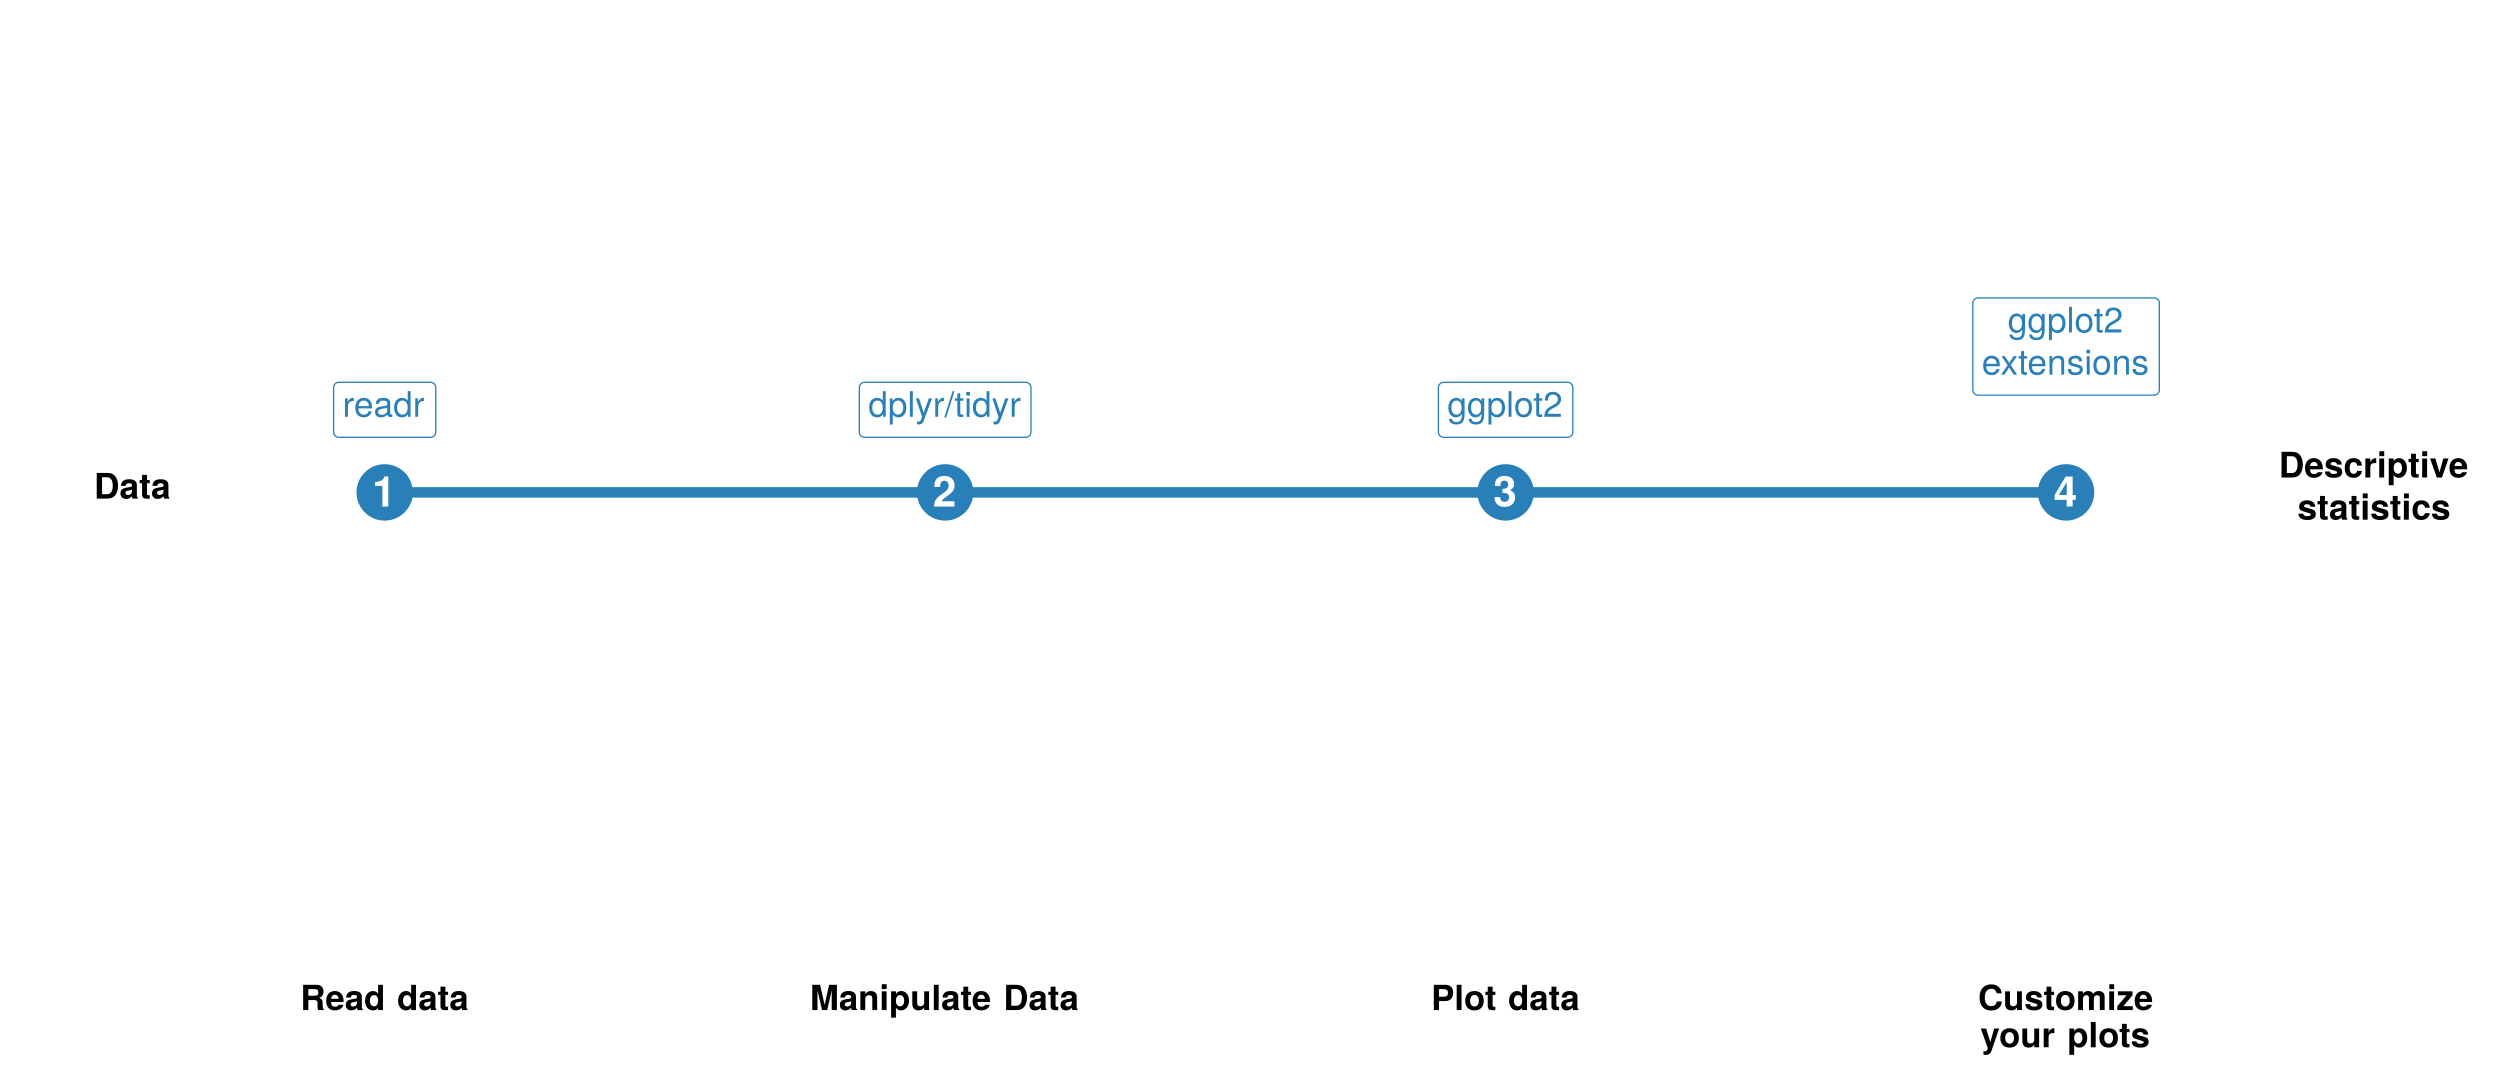 <?xml version="1.0" encoding="UTF-8"?>
<svg xmlns="http://www.w3.org/2000/svg" xmlns:xlink="http://www.w3.org/1999/xlink" width="1008pt" height="432pt" viewBox="0 0 1008 432" version="1.1">
<defs>
<g>
<symbol overflow="visible" id="glyph0-0">
<path style="stroke:none;" d=""/>
</symbol>
<symbol overflow="visible" id="glyph0-1">
<path style="stroke:none;" d="M 6.453 0 L 6.453 -12.109 L 4.875 -12.109 C 4.484 -10.672 3.25 -9.938 1.156 -9.938 L 1.156 -8.344 L 4.062 -8.344 L 4.062 0 Z M 6.453 0 "/>
</symbol>
<symbol overflow="visible" id="glyph0-2">
<path style="stroke:none;" d="M 8.797 -8.516 C 8.797 -10.859 7.188 -12.359 4.641 -12.359 C 2.141 -12.359 0.672 -10.875 0.672 -8.312 C 0.672 -8.219 0.672 -8.078 0.688 -7.891 L 2.969 -7.891 L 2.969 -8.281 C 2.969 -9.625 3.609 -10.422 4.703 -10.422 C 5.75 -10.422 6.406 -9.688 6.406 -8.469 C 6.406 -7.141 5.984 -6.609 3.312 -4.719 C 1.266 -3.312 0.625 -2.234 0.516 0 L 8.75 0 L 8.75 -2.141 L 3.625 -2.141 C 3.922 -2.781 4.297 -3.125 6.078 -4.422 C 8.188 -5.953 8.797 -6.875 8.797 -8.516 Z M 8.797 -8.516 "/>
</symbol>
<symbol overflow="visible" id="glyph0-3">
<path style="stroke:none;" d="M 8.812 -3.719 C 8.812 -5.141 8.203 -5.938 6.828 -6.609 C 7.953 -7.312 8.422 -7.953 8.422 -9.062 C 8.422 -11.078 6.922 -12.359 4.578 -12.359 C 2.234 -12.359 0.656 -11.141 0.656 -8.5 L 0.656 -8.297 L 2.875 -8.297 C 2.875 -9.797 3.344 -10.438 4.531 -10.438 C 5.484 -10.438 6.031 -9.859 6.031 -8.844 C 6.031 -7.641 5.328 -7.141 3.906 -7.141 L 3.703 -7.141 L 3.703 -5.531 C 5.5 -5.531 6.422 -5.016 6.422 -3.719 C 6.422 -2.672 5.672 -1.891 4.625 -1.891 C 3.5 -1.891 2.812 -2.547 2.812 -3.797 L 0.5 -3.797 C 0.5 -1.359 2.094 0.156 4.578 0.156 C 7.156 0.156 8.812 -1.359 8.812 -3.719 Z M 8.812 -3.719 "/>
</symbol>
<symbol overflow="visible" id="glyph0-4">
<path style="stroke:none;" d="M 8.922 -2.688 L 8.922 -4.656 L 7.656 -4.656 L 7.656 -12.109 L 4.828 -12.109 L 0.406 -4.703 L 0.406 -2.688 L 5.266 -2.688 L 5.266 0 L 7.656 0 L 7.656 -2.688 Z M 5.266 -4.656 L 2.094 -4.656 L 5.266 -9.844 Z M 5.266 -4.656 "/>
</symbol>
<symbol overflow="visible" id="glyph1-0">
<path style="stroke:none;" d=""/>
</symbol>
<symbol overflow="visible" id="glyph1-1">
<path style="stroke:none;" d="M 4.562 -6.406 L 4.562 -7.625 C 4.359 -7.656 4.266 -7.656 4.109 -7.656 C 3.344 -7.656 2.766 -7.203 2.078 -6.094 L 2.078 -7.453 L 1 -7.453 L 1 0 L 2.172 0 L 2.172 -3.875 C 2.172 -5.547 2.734 -6.391 4.562 -6.406 Z M 4.562 -6.406 "/>
</symbol>
<symbol overflow="visible" id="glyph1-2">
<path style="stroke:none;" d="M 7.297 -3.391 C 7.297 -4.469 7.203 -5.141 7 -5.703 C 6.516 -6.922 5.375 -7.656 3.984 -7.656 C 1.906 -7.656 0.562 -6.125 0.562 -3.688 C 0.562 -1.234 1.859 0.219 3.953 0.219 C 5.656 0.219 6.844 -0.75 7.141 -2.266 L 5.938 -2.266 C 5.609 -1.281 4.953 -0.875 4 -0.875 C 2.766 -0.875 1.828 -1.672 1.812 -3.391 Z M 6.031 -4.438 C 6.031 -4.438 6.031 -4.375 6.016 -4.344 L 1.828 -4.344 C 1.938 -5.672 2.766 -6.562 3.969 -6.562 C 5.141 -6.562 6.031 -5.609 6.031 -4.438 Z M 6.031 -4.438 "/>
</symbol>
<symbol overflow="visible" id="glyph1-3">
<path style="stroke:none;" d="M 7.609 -0.031 L 7.609 -0.922 C 7.484 -0.891 7.422 -0.891 7.344 -0.891 C 6.938 -0.891 6.719 -1.109 6.719 -1.484 L 6.719 -5.625 C 6.719 -6.953 5.75 -7.656 3.906 -7.656 C 2.109 -7.656 1 -6.969 0.922 -5.25 L 2.125 -5.25 C 2.219 -6.156 2.766 -6.562 3.875 -6.562 C 4.938 -6.562 5.531 -6.172 5.531 -5.453 L 5.531 -5.141 C 5.531 -4.656 5.234 -4.438 4.297 -4.328 C 2.609 -4.109 2.359 -4.047 1.906 -3.875 C 1.031 -3.516 0.594 -2.844 0.594 -1.938 C 0.594 -0.578 1.531 0.219 3.047 0.219 C 4 0.219 4.922 -0.188 5.578 -0.875 C 5.703 -0.312 6.219 0.094 6.797 0.094 C 7.031 0.094 7.219 0.078 7.609 -0.031 Z M 5.531 -2.578 C 5.531 -1.5 4.453 -0.828 3.297 -0.828 C 2.375 -0.828 1.828 -1.156 1.828 -1.969 C 1.828 -2.75 2.359 -3.078 3.625 -3.266 C 4.875 -3.438 5.141 -3.5 5.531 -3.688 Z M 5.531 -2.578 "/>
</symbol>
<symbol overflow="visible" id="glyph1-4">
<path style="stroke:none;" d="M 7.031 0 L 7.031 -10.359 L 5.859 -10.359 L 5.859 -6.516 C 5.359 -7.266 4.562 -7.656 3.562 -7.656 C 1.641 -7.656 0.375 -6.172 0.375 -3.797 C 0.375 -1.281 1.609 0.219 3.609 0.219 C 4.641 0.219 5.344 -0.172 5.984 -1.094 L 5.984 0 Z M 5.859 -3.703 C 5.859 -1.969 5.031 -0.891 3.781 -0.891 C 2.469 -0.891 1.609 -1.984 1.609 -3.719 C 1.609 -5.453 2.469 -6.562 3.766 -6.562 C 5.047 -6.562 5.859 -5.422 5.859 -3.703 Z M 5.859 -3.703 "/>
</symbol>
<symbol overflow="visible" id="glyph1-5">
<path style="stroke:none;" d="M 7.438 -3.656 C 7.438 -6.156 6.219 -7.656 4.234 -7.656 C 3.234 -7.656 2.422 -7.203 1.859 -6.328 L 1.859 -7.453 L 0.781 -7.453 L 0.781 3.094 L 1.969 3.094 L 1.969 -0.891 C 2.594 -0.125 3.281 0.219 4.25 0.219 C 6.172 0.219 7.438 -1.281 7.438 -3.656 Z M 6.203 -3.688 C 6.203 -1.984 5.328 -0.891 4.031 -0.891 C 2.781 -0.891 1.969 -1.922 1.969 -3.672 C 1.969 -5.422 2.781 -6.562 4.031 -6.562 C 5.344 -6.562 6.203 -5.453 6.203 -3.688 Z M 6.203 -3.688 "/>
</symbol>
<symbol overflow="visible" id="glyph1-6">
<path style="stroke:none;" d="M 2.141 0 L 2.141 -10.359 L 0.969 -10.359 L 0.969 0 Z M 2.141 0 "/>
</symbol>
<symbol overflow="visible" id="glyph1-7">
<path style="stroke:none;" d="M 6.797 -7.453 L 5.516 -7.453 L 3.453 -1.656 L 1.547 -7.453 L 0.281 -7.453 L 2.797 0.031 L 2.344 1.203 C 2.141 1.734 1.906 1.938 1.391 1.938 C 1.219 1.938 1.031 1.906 0.766 1.844 L 0.766 2.922 C 1.016 3.047 1.25 3.094 1.562 3.094 C 2.406 3.094 3.078 2.625 3.484 1.562 Z M 6.797 -7.453 "/>
</symbol>
<symbol overflow="visible" id="glyph1-8">
<path style="stroke:none;" d="M 4.031 -10.359 L 3.25 -10.359 L -0.109 0.281 L 0.672 0.281 Z M 4.031 -10.359 "/>
</symbol>
<symbol overflow="visible" id="glyph1-9">
<path style="stroke:none;" d="M 3.609 0 L 3.609 -1 C 3.453 -0.953 3.266 -0.938 3.047 -0.938 C 2.531 -0.938 2.391 -1.078 2.391 -1.609 L 2.391 -6.484 L 3.609 -6.484 L 3.609 -7.453 L 2.391 -7.453 L 2.391 -9.5 L 1.203 -9.5 L 1.203 -7.453 L 0.203 -7.453 L 0.203 -6.484 L 1.203 -6.484 L 1.203 -1.078 C 1.203 -0.328 1.719 0.094 2.641 0.094 C 2.922 0.094 3.219 0.078 3.609 0 Z M 3.609 0 "/>
</symbol>
<symbol overflow="visible" id="glyph1-10">
<path style="stroke:none;" d="M 2.172 0 L 2.172 -7.453 L 1 -7.453 L 1 0 Z M 2.328 -8.578 L 2.328 -10.047 L 0.859 -10.047 L 0.859 -8.578 Z M 2.328 -8.578 "/>
</symbol>
<symbol overflow="visible" id="glyph1-11">
<path style="stroke:none;" d="M 6.953 -1.219 L 6.953 -7.453 L 5.859 -7.453 L 5.859 -6.375 C 5.266 -7.25 4.531 -7.656 3.578 -7.656 C 1.688 -7.656 0.406 -6.078 0.406 -3.656 C 0.406 -1.312 1.734 0.219 3.484 0.219 C 4.422 0.219 5.078 -0.188 5.859 -1.125 L 5.859 -0.625 C 5.859 1.344 5.047 2.109 3.672 2.109 C 2.734 2.109 2 1.766 1.859 0.859 L 0.656 0.859 C 0.781 2.266 1.875 3.094 3.625 3.094 C 5.953 3.094 6.953 2.062 6.953 -1.219 Z M 5.75 -3.688 C 5.75 -1.906 4.984 -0.875 3.719 -0.875 C 2.438 -0.875 1.656 -1.922 1.656 -3.719 C 1.656 -5.516 2.453 -6.562 3.719 -6.562 C 4.984 -6.562 5.75 -5.484 5.75 -3.688 Z M 5.75 -3.688 "/>
</symbol>
<symbol overflow="visible" id="glyph1-12">
<path style="stroke:none;" d="M 7.25 -3.672 C 7.25 -6.234 6.016 -7.656 3.875 -7.656 C 1.781 -7.656 0.516 -6.234 0.516 -3.719 C 0.516 -1.219 1.766 0.219 3.875 0.219 C 5.969 0.219 7.25 -1.219 7.25 -3.672 Z M 6.016 -3.688 C 6.016 -1.938 5.188 -0.875 3.875 -0.875 C 2.562 -0.875 1.75 -1.922 1.75 -3.719 C 1.75 -5.516 2.562 -6.562 3.875 -6.562 C 5.219 -6.562 6.016 -5.531 6.016 -3.688 Z M 6.016 -3.688 "/>
</symbol>
<symbol overflow="visible" id="glyph1-13">
<path style="stroke:none;" d="M 7.266 -7.125 C 7.266 -8.828 5.938 -10.078 4.031 -10.078 C 1.969 -10.078 0.781 -9.031 0.719 -6.578 L 1.969 -6.578 C 2.062 -8.281 2.766 -8.984 4 -8.984 C 5.141 -8.984 5.984 -8.172 5.984 -7.094 C 5.984 -6.297 5.516 -5.609 4.625 -5.109 L 3.312 -4.359 C 1.203 -3.172 0.594 -2.219 0.484 0 L 7.188 0 L 7.188 -1.234 L 1.891 -1.234 C 2.016 -2.062 2.469 -2.594 3.719 -3.312 L 5.141 -4.078 C 6.547 -4.828 7.266 -5.891 7.266 -7.125 Z M 7.266 -7.125 "/>
</symbol>
<symbol overflow="visible" id="glyph1-14">
<path style="stroke:none;" d="M 6.719 0 L 4.156 -3.859 L 6.656 -7.453 L 5.312 -7.453 L 3.531 -4.75 L 1.734 -7.453 L 0.391 -7.453 L 2.875 -3.797 L 0.234 0 L 1.594 0 L 3.484 -2.859 L 5.344 0 Z M 6.719 0 "/>
</symbol>
<symbol overflow="visible" id="glyph1-15">
<path style="stroke:none;" d="M 6.922 0 L 6.922 -5.625 C 6.922 -6.875 6 -7.656 4.562 -7.656 C 3.453 -7.656 2.75 -7.234 2.094 -6.203 L 2.094 -7.453 L 1 -7.453 L 1 0 L 2.172 0 L 2.172 -4.109 C 2.172 -5.625 3 -6.625 4.203 -6.625 C 5.141 -6.625 5.75 -6.062 5.75 -5.156 L 5.75 0 Z M 6.922 0 "/>
</symbol>
<symbol overflow="visible" id="glyph1-16">
<path style="stroke:none;" d="M 6.531 -2.094 C 6.531 -3.203 5.906 -3.75 4.422 -4.109 L 3.281 -4.375 C 2.312 -4.609 1.906 -4.922 1.906 -5.453 C 1.906 -6.125 2.516 -6.562 3.484 -6.562 C 4.438 -6.562 4.953 -6.156 4.984 -5.375 L 6.234 -5.375 C 6.219 -6.844 5.25 -7.656 3.531 -7.656 C 1.797 -7.656 0.672 -6.766 0.672 -5.391 C 0.672 -4.219 1.266 -3.672 3.031 -3.234 L 4.141 -2.969 C 4.969 -2.766 5.297 -2.531 5.297 -1.984 C 5.297 -1.297 4.594 -0.875 3.562 -0.875 C 2.484 -0.875 1.891 -1.141 1.734 -2.281 L 0.484 -2.281 C 0.547 -0.547 1.5 0.219 3.453 0.219 C 5.328 0.219 6.531 -0.656 6.531 -2.094 Z M 6.531 -2.094 "/>
</symbol>
<symbol overflow="visible" id="glyph2-0">
<path style="stroke:none;" d=""/>
</symbol>
<symbol overflow="visible" id="glyph2-1">
<path style="stroke:none;" d="M 9.688 -5.188 C 9.688 -6.781 9.25 -8.188 8.422 -9.172 C 7.719 -10.016 6.734 -10.359 5.141 -10.359 L 1.094 -10.359 L 1.094 0 L 5.141 0 C 6.719 0 7.703 -0.375 8.422 -1.203 C 9.234 -2.172 9.688 -3.578 9.688 -5.188 Z M 7.547 -5.172 C 7.547 -2.906 6.75 -1.781 5.141 -1.781 L 3.234 -1.781 L 3.234 -8.594 L 5.141 -8.594 C 6.75 -8.594 7.547 -7.469 7.547 -5.172 Z M 7.547 -5.172 "/>
</symbol>
<symbol overflow="visible" id="glyph2-2">
<path style="stroke:none;" d="M 7.453 0 L 7.453 -0.234 C 7.094 -0.562 7 -0.781 7 -1.188 L 7 -5.453 C 7 -7.016 5.922 -7.812 3.859 -7.812 C 1.781 -7.812 0.703 -6.922 0.562 -5.141 L 2.484 -5.141 C 2.594 -5.938 2.922 -6.203 3.891 -6.203 C 4.656 -6.203 5.047 -5.938 5.047 -5.438 C 5.047 -4.625 4.453 -4.703 3.453 -4.531 L 2.656 -4.391 C 1.141 -4.125 0.391 -3.469 0.391 -2.078 C 0.391 -0.578 1.453 0.125 2.734 0.125 C 3.578 0.125 4.359 -0.234 5.062 -0.969 C 5.062 -0.562 5.109 -0.234 5.297 0 Z M 5.047 -3.281 C 5.047 -2.141 4.484 -1.484 3.469 -1.484 C 2.797 -1.484 2.391 -1.734 2.391 -2.297 C 2.391 -2.891 2.703 -3.094 3.531 -3.25 L 4.203 -3.391 C 4.734 -3.484 4.812 -3.516 5.047 -3.625 Z M 5.047 -3.281 "/>
</symbol>
<symbol overflow="visible" id="glyph2-3">
<path style="stroke:none;" d="M 4.281 0 L 4.281 -1.391 C 4.078 -1.359 3.969 -1.344 3.828 -1.344 C 3.297 -1.344 3.172 -1.5 3.172 -2.188 L 3.172 -6.203 L 4.281 -6.203 L 4.281 -7.516 L 3.172 -7.516 L 3.172 -9.578 L 1.188 -9.578 L 1.188 -7.516 L 0.203 -7.516 L 0.203 -6.203 L 1.188 -6.203 L 1.188 -1.656 C 1.188 -0.438 1.812 0.062 3.125 0.062 C 3.562 0.062 3.922 0.016 4.281 0 Z M 4.281 0 "/>
</symbol>
<symbol overflow="visible" id="glyph2-4">
<path style="stroke:none;" d="M 7.469 -3.562 C 7.469 -6.203 6.125 -7.812 3.875 -7.812 C 1.656 -7.812 0.312 -6.312 0.312 -3.734 C 0.312 -1.281 1.656 0.125 3.828 0.125 C 5.547 0.125 6.938 -0.656 7.375 -2.156 L 5.422 -2.156 C 5.25 -1.609 4.625 -1.391 3.891 -1.391 C 2.953 -1.391 2.359 -1.812 2.297 -3.312 L 7.453 -3.312 Z M 5.391 -4.641 L 2.328 -4.641 C 2.453 -5.703 2.953 -6.281 3.844 -6.281 C 4.688 -6.281 5.297 -5.734 5.391 -4.641 Z M 5.391 -4.641 "/>
</symbol>
<symbol overflow="visible" id="glyph2-5">
<path style="stroke:none;" d="M 7.391 -2.281 L 7.391 -2.375 C 7.391 -3.25 6.891 -3.906 5.891 -4.203 L 3.375 -4.938 C 2.812 -5.094 2.672 -5.219 2.672 -5.531 C 2.672 -5.953 3.125 -6.234 3.828 -6.234 C 4.781 -6.234 5.25 -5.906 5.266 -5.203 L 7.188 -5.203 C 7.156 -6.828 5.906 -7.812 3.844 -7.812 C 1.891 -7.812 0.688 -6.828 0.688 -5.25 C 0.688 -4.312 0.938 -3.797 2.359 -3.359 L 4.734 -2.609 C 5.234 -2.453 5.406 -2.297 5.406 -2.094 C 5.406 -1.625 4.844 -1.438 3.922 -1.438 C 3.016 -1.438 2.531 -1.609 2.359 -2.438 L 0.406 -2.438 C 0.469 -0.75 1.703 0.125 4.031 0.125 C 6.203 0.125 7.391 -0.719 7.391 -2.281 Z M 7.391 -2.281 "/>
</symbol>
<symbol overflow="visible" id="glyph2-6">
<path style="stroke:none;" d="M 7.422 -2.656 L 5.516 -2.656 C 5.266 -1.859 4.859 -1.484 4.094 -1.484 C 3.078 -1.484 2.469 -2.297 2.469 -3.781 C 2.469 -5.188 2.844 -6.203 4.094 -6.203 C 4.906 -6.203 5.297 -5.812 5.516 -4.812 L 7.422 -4.812 C 7.281 -6.688 6.031 -7.812 4.109 -7.812 C 1.812 -7.812 0.484 -6.406 0.484 -3.781 C 0.484 -1.25 1.812 0.125 4.078 0.125 C 5.938 0.125 7.234 -1.031 7.422 -2.656 Z M 7.422 -2.656 "/>
</symbol>
<symbol overflow="visible" id="glyph2-7">
<path style="stroke:none;" d="M 5.266 -5.766 L 5.266 -7.797 C 5.141 -7.812 5.078 -7.812 5.016 -7.812 C 4.109 -7.812 3.312 -7.203 2.891 -6.172 L 2.891 -7.672 L 0.891 -7.672 L 0.891 0 L 2.891 0 L 2.891 -4.078 C 2.891 -5.25 3.469 -5.828 4.641 -5.828 C 4.844 -5.828 4.984 -5.812 5.266 -5.766 Z M 5.266 -5.766 "/>
</symbol>
<symbol overflow="visible" id="glyph2-8">
<path style="stroke:none;" d="M 2.938 0 L 2.938 -7.672 L 0.953 -7.672 L 0.953 0 Z M 2.969 -8.609 L 2.969 -10.594 L 0.984 -10.594 L 0.984 -8.609 Z M 2.969 -8.609 "/>
</symbol>
<symbol overflow="visible" id="glyph2-9">
<path style="stroke:none;" d="M 8.156 -3.844 C 8.156 -6.109 6.953 -7.812 4.953 -7.812 C 3.984 -7.812 3.297 -7.391 2.812 -6.547 L 2.812 -7.672 L 0.828 -7.672 L 0.828 3.094 L 2.812 3.094 L 2.812 -1.031 C 3.297 -0.172 3.984 0.125 4.953 0.125 C 6.797 0.125 8.156 -1.5 8.156 -3.844 Z M 6.172 -3.812 C 6.172 -2.422 5.469 -1.531 4.5 -1.531 C 3.5 -1.531 2.812 -2.406 2.812 -3.844 C 2.812 -5.281 3.5 -6.141 4.5 -6.141 C 5.5 -6.141 6.172 -5.281 6.172 -3.812 Z M 6.172 -3.812 "/>
</symbol>
<symbol overflow="visible" id="glyph2-10">
<path style="stroke:none;" d="M 7.625 -7.672 L 5.516 -7.672 L 3.969 -2.062 L 2.297 -7.672 L 0.203 -7.672 L 2.891 0 L 4.984 0 Z M 7.625 -7.672 "/>
</symbol>
<symbol overflow="visible" id="glyph3-0">
<path style="stroke:none;" d=""/>
</symbol>
<symbol overflow="visible" id="glyph3-1">
<path style="stroke:none;" d="M 9.484 0 L 9.484 -0.375 C 9.156 -0.562 9.031 -0.766 9.031 -1.219 C 8.969 -4.234 8.922 -4.375 7.609 -4.922 C 8.766 -5.375 9.344 -6.203 9.344 -7.453 C 9.344 -9.031 8.406 -10.203 6.594 -10.203 L 1.125 -10.203 L 1.125 0 L 3.219 0 L 3.219 -4.047 L 5.625 -4.047 C 6.531 -4.047 6.938 -3.688 6.938 -2.828 L 6.906 -1.75 C 6.906 -0.797 6.953 -0.484 7.219 0 Z M 7.234 -7.156 C 7.234 -6.25 6.938 -5.797 5.75 -5.797 L 3.219 -5.797 L 3.219 -8.453 L 5.75 -8.453 C 6.906 -8.453 7.234 -8.031 7.234 -7.156 Z M 7.234 -7.156 "/>
</symbol>
<symbol overflow="visible" id="glyph3-2">
<path style="stroke:none;" d="M 7.344 -3.5 C 7.344 -6.109 6.031 -7.688 3.812 -7.688 C 1.641 -7.688 0.312 -6.219 0.312 -3.688 C 0.312 -1.266 1.625 0.125 3.766 0.125 C 5.453 0.125 6.828 -0.641 7.266 -2.125 L 5.328 -2.125 C 5.172 -1.578 4.547 -1.375 3.844 -1.375 C 2.906 -1.375 2.328 -1.797 2.266 -3.266 L 7.344 -3.266 Z M 5.312 -4.562 L 2.297 -4.562 C 2.422 -5.609 2.906 -6.188 3.781 -6.188 C 4.625 -6.188 5.203 -5.641 5.312 -4.562 Z M 5.312 -4.562 "/>
</symbol>
<symbol overflow="visible" id="glyph3-3">
<path style="stroke:none;" d="M 7.344 0 L 7.344 -0.234 C 6.984 -0.562 6.891 -0.766 6.891 -1.156 L 6.891 -5.359 C 6.891 -6.906 5.844 -7.688 3.797 -7.688 C 1.75 -7.688 0.688 -6.812 0.562 -5.062 L 2.453 -5.062 C 2.547 -5.859 2.875 -6.109 3.844 -6.109 C 4.594 -6.109 4.969 -5.859 4.969 -5.344 C 4.969 -4.547 4.375 -4.641 3.406 -4.469 L 2.625 -4.328 C 1.125 -4.062 0.391 -3.422 0.391 -2.047 C 0.391 -0.578 1.422 0.125 2.688 0.125 C 3.531 0.125 4.297 -0.234 4.984 -0.953 C 4.984 -0.562 5.031 -0.219 5.203 0 Z M 4.969 -3.234 C 4.969 -2.094 4.406 -1.453 3.422 -1.453 C 2.766 -1.453 2.359 -1.703 2.359 -2.266 C 2.359 -2.844 2.656 -3.047 3.469 -3.203 L 4.141 -3.328 C 4.656 -3.438 4.75 -3.453 4.969 -3.562 Z M 4.969 -3.234 "/>
</symbol>
<symbol overflow="visible" id="glyph3-4">
<path style="stroke:none;" d="M 7.625 0 L 7.625 -10.203 L 5.672 -10.203 L 5.672 -6.578 C 5.188 -7.344 4.516 -7.688 3.578 -7.688 C 1.781 -7.688 0.406 -6.047 0.406 -3.766 C 0.406 -1.625 1.578 0.125 3.578 0.125 C 4.516 0.125 5.188 -0.219 5.672 -0.875 L 5.672 0 Z M 5.672 -3.734 C 5.672 -2.359 5 -1.516 4.016 -1.516 C 3.031 -1.516 2.359 -2.375 2.359 -3.766 C 2.359 -5.172 3.031 -6.047 4.016 -6.047 C 5.016 -6.047 5.672 -5.188 5.672 -3.734 Z M 5.672 -3.734 "/>
</symbol>
<symbol overflow="visible" id="glyph3-5">
<path style="stroke:none;" d="M 4.219 0 L 4.219 -1.375 C 4.016 -1.344 3.906 -1.328 3.766 -1.328 C 3.25 -1.328 3.125 -1.484 3.125 -2.156 L 3.125 -6.109 L 4.219 -6.109 L 4.219 -7.406 L 3.125 -7.406 L 3.125 -9.438 L 1.156 -9.438 L 1.156 -7.406 L 0.203 -7.406 L 0.203 -6.109 L 1.156 -6.109 L 1.156 -1.625 C 1.156 -0.438 1.797 0.062 3.078 0.062 C 3.516 0.062 3.859 0.016 4.219 0 Z M 4.219 0 "/>
</symbol>
<symbol overflow="visible" id="glyph3-6">
<path style="stroke:none;" d="M 10.859 0 L 10.859 -10.203 L 7.703 -10.203 L 5.906 -2.094 L 4.062 -10.203 L 0.922 -10.203 L 0.922 0 L 3.031 0 L 3.031 -7.953 L 4.859 0 L 6.953 0 L 8.766 -7.953 L 8.766 0 Z M 10.859 0 "/>
</symbol>
<symbol overflow="visible" id="glyph3-7">
<path style="stroke:none;" d="M 7.641 0 L 7.641 -5.062 C 7.641 -6.734 6.719 -7.688 5.109 -7.688 C 4.094 -7.688 3.406 -7.312 2.844 -6.469 L 2.844 -7.562 L 0.875 -7.562 L 0.875 0 L 2.844 0 L 2.844 -4.531 C 2.844 -5.438 3.469 -6.016 4.422 -6.016 C 5.266 -6.016 5.688 -5.562 5.688 -4.656 L 5.688 0 Z M 7.641 0 "/>
</symbol>
<symbol overflow="visible" id="glyph3-8">
<path style="stroke:none;" d="M 2.891 0 L 2.891 -7.562 L 0.938 -7.562 L 0.938 0 Z M 2.922 -8.469 L 2.922 -10.438 L 0.969 -10.438 L 0.969 -8.469 Z M 2.922 -8.469 "/>
</symbol>
<symbol overflow="visible" id="glyph3-9">
<path style="stroke:none;" d="M 8.031 -3.781 C 8.031 -6.016 6.844 -7.688 4.875 -7.688 C 3.922 -7.688 3.25 -7.281 2.766 -6.438 L 2.766 -7.562 L 0.812 -7.562 L 0.812 3.047 L 2.766 3.047 L 2.766 -1.016 C 3.25 -0.172 3.922 0.125 4.875 0.125 C 6.688 0.125 8.031 -1.484 8.031 -3.781 Z M 6.078 -3.75 C 6.078 -2.375 5.391 -1.516 4.422 -1.516 C 3.438 -1.516 2.766 -2.359 2.766 -3.781 C 2.766 -5.188 3.438 -6.047 4.422 -6.047 C 5.422 -6.047 6.078 -5.188 6.078 -3.75 Z M 6.078 -3.75 "/>
</symbol>
<symbol overflow="visible" id="glyph3-10">
<path style="stroke:none;" d="M 7.578 0 L 7.578 -7.562 L 5.609 -7.562 L 5.609 -3.031 C 5.609 -2.125 4.984 -1.547 4.031 -1.547 C 3.188 -1.547 2.766 -1.984 2.766 -2.891 L 2.766 -7.562 L 0.812 -7.562 L 0.812 -2.484 C 0.812 -0.828 1.734 0.125 3.344 0.125 C 4.375 0.125 5.047 -0.25 5.609 -1 L 5.609 0 Z M 7.578 0 "/>
</symbol>
<symbol overflow="visible" id="glyph3-11">
<path style="stroke:none;" d="M 2.891 0 L 2.891 -10.203 L 0.938 -10.203 L 0.938 0 Z M 2.891 0 "/>
</symbol>
<symbol overflow="visible" id="glyph3-12">
<path style="stroke:none;" d="M 9.531 -5.109 C 9.531 -6.672 9.094 -8.062 8.281 -9.031 C 7.609 -9.859 6.641 -10.203 5.062 -10.203 L 1.078 -10.203 L 1.078 0 L 5.062 0 C 6.625 0 7.594 -0.359 8.281 -1.188 C 9.094 -2.141 9.531 -3.531 9.531 -5.109 Z M 7.438 -5.094 C 7.438 -2.859 6.656 -1.75 5.062 -1.75 L 3.172 -1.75 L 3.172 -8.453 L 5.062 -8.453 C 6.656 -8.453 7.438 -7.344 7.438 -5.094 Z M 7.438 -5.094 "/>
</symbol>
<symbol overflow="visible" id="glyph3-13">
<path style="stroke:none;" d="M 8.859 -7.047 C 8.859 -9.094 7.703 -10.203 5.578 -10.203 L 1.062 -10.203 L 1.062 0 L 3.156 0 L 3.156 -3.641 L 5.781 -3.641 C 7.656 -3.641 8.859 -4.969 8.859 -7.047 Z M 6.766 -6.922 C 6.766 -5.875 6.25 -5.391 5.125 -5.391 L 3.156 -5.391 L 3.156 -8.453 L 5.125 -8.453 C 6.25 -8.453 6.766 -7.969 6.766 -6.922 Z M 6.766 -6.922 "/>
</symbol>
<symbol overflow="visible" id="glyph3-14">
<path style="stroke:none;" d="M 7.969 -3.719 C 7.969 -6.281 6.578 -7.688 4.219 -7.688 C 1.906 -7.688 0.484 -6.266 0.484 -3.781 C 0.484 -1.281 1.906 0.125 4.234 0.125 C 6.531 0.125 7.969 -1.297 7.969 -3.719 Z M 6 -3.75 C 6 -2.344 5.281 -1.453 4.234 -1.453 C 3.156 -1.453 2.453 -2.344 2.453 -3.781 C 2.453 -5.219 3.156 -6.109 4.234 -6.109 C 5.312 -6.109 6 -5.234 6 -3.75 Z M 6 -3.75 "/>
</symbol>
<symbol overflow="visible" id="glyph3-15">
<path style="stroke:none;" d="M 9.594 -3.484 L 7.547 -3.484 C 7.422 -2.188 6.594 -1.594 5.297 -1.594 C 3.672 -1.594 2.719 -2.844 2.719 -5.062 C 2.719 -7.328 3.703 -8.578 5.359 -8.578 C 6.5 -8.578 7.234 -8.062 7.547 -6.75 L 9.547 -6.75 C 9.359 -9.094 7.594 -10.375 5.297 -10.375 C 2.406 -10.375 0.609 -8.406 0.609 -5.094 C 0.609 -1.812 2.391 0.172 5.234 0.172 C 7.766 0.172 9.469 -1.141 9.594 -3.484 Z M 9.594 -3.484 "/>
</symbol>
<symbol overflow="visible" id="glyph3-16">
<path style="stroke:none;" d="M 7.281 -2.234 L 7.281 -2.344 C 7.281 -3.203 6.797 -3.844 5.797 -4.141 L 3.312 -4.859 C 2.766 -5.016 2.625 -5.141 2.625 -5.453 C 2.625 -5.859 3.078 -6.141 3.766 -6.141 C 4.703 -6.141 5.172 -5.812 5.188 -5.125 L 7.062 -5.125 C 7.047 -6.719 5.812 -7.688 3.781 -7.688 C 1.859 -7.688 0.672 -6.719 0.672 -5.172 C 0.672 -4.234 0.922 -3.734 2.328 -3.297 L 4.656 -2.578 C 5.156 -2.422 5.312 -2.266 5.312 -2.062 C 5.312 -1.594 4.781 -1.406 3.859 -1.406 C 2.969 -1.406 2.484 -1.578 2.328 -2.391 L 0.406 -2.391 C 0.469 -0.734 1.688 0.125 3.969 0.125 C 6.109 0.125 7.281 -0.719 7.281 -2.234 Z M 7.281 -2.234 "/>
</symbol>
<symbol overflow="visible" id="glyph3-17">
<path style="stroke:none;" d="M 11.531 0 L 11.531 -5.344 C 11.531 -6.812 10.641 -7.688 9.125 -7.688 C 8.172 -7.688 7.5 -7.344 6.922 -6.562 C 6.547 -7.281 5.797 -7.688 4.859 -7.688 C 3.984 -7.688 3.438 -7.391 2.781 -6.625 L 2.781 -7.562 L 0.844 -7.562 L 0.844 0 L 2.797 0 L 2.797 -4.531 C 2.797 -5.453 3.297 -6.016 4.141 -6.016 C 4.797 -6.016 5.203 -5.641 5.203 -5.047 L 5.203 0 L 7.172 0 L 7.172 -4.531 C 7.172 -5.453 7.672 -6.016 8.516 -6.016 C 9.172 -6.016 9.578 -5.641 9.578 -5.047 L 9.578 0 Z M 11.531 0 "/>
</symbol>
<symbol overflow="visible" id="glyph3-18">
<path style="stroke:none;" d="M 6.547 0 L 6.547 -1.578 L 2.719 -1.578 L 6.422 -5.984 L 6.422 -7.562 L 0.547 -7.562 L 0.547 -5.984 L 4.031 -5.984 L 0.297 -1.578 L 0.297 0 Z M 6.547 0 "/>
</symbol>
<symbol overflow="visible" id="glyph3-19">
<path style="stroke:none;" d="M 7.531 -7.562 L 5.516 -7.562 L 3.953 -2.062 L 2.281 -7.562 L 0.125 -7.562 L 2.938 0.328 L 2.938 0.359 C 2.938 1.078 2.406 1.625 1.719 1.625 C 1.562 1.625 1.453 1.609 1.203 1.547 L 1.203 3.016 C 1.5 3.047 1.672 3.062 1.906 3.062 C 3.219 3.062 3.906 2.828 4.422 1.391 Z M 7.531 -7.562 "/>
</symbol>
<symbol overflow="visible" id="glyph3-20">
<path style="stroke:none;" d="M 5.188 -5.688 L 5.188 -7.672 C 5.062 -7.688 5 -7.688 4.938 -7.688 C 4.047 -7.688 3.266 -7.094 2.844 -6.078 L 2.844 -7.562 L 0.875 -7.562 L 0.875 0 L 2.844 0 L 2.844 -4.016 C 2.844 -5.172 3.422 -5.734 4.562 -5.734 C 4.781 -5.734 4.906 -5.719 5.188 -5.688 Z M 5.188 -5.688 "/>
</symbol>
</g>
</defs>
<g id="surface6">
<rect x="0" y="0" width="1008" height="432" style="fill:rgb(100%,100%,100%);fill-opacity:1;stroke:none;"/>
<rect x="0" y="0" width="1008" height="432" style="fill:rgb(100%,100%,100%);fill-opacity:1;stroke:none;"/>
<path style="fill:none;stroke-width:1.067;stroke-linecap:round;stroke-linejoin:round;stroke:rgb(100%,100%,100%);stroke-opacity:1;stroke-miterlimit:10;" d="M 0 432 L 1008 432 L 1008 0 L 0 0 Z M 0 432 "/>
<path style=" stroke:none;fill-rule:nonzero;fill:rgb(100%,100%,100%);fill-opacity:1;" d="M 8.219 391.59 L 1002.52 391.59 L 1002.52 5.48 L 8.219 5.48 Z M 8.219 391.59 "/>
<path style="fill:none;stroke-width:4.268;stroke-linecap:butt;stroke-linejoin:round;stroke:rgb(16.078%,50.196%,72.549%);stroke-opacity:1;stroke-miterlimit:10;" d="M 155.105 198.535 L 833.039 198.535 "/>
<path style="fill-rule:nonzero;fill:rgb(16.078%,50.196%,72.549%);fill-opacity:1;stroke-width:0.709;stroke-linecap:round;stroke-linejoin:round;stroke:rgb(16.078%,50.196%,72.549%);stroke-opacity:1;stroke-miterlimit:10;" d="M 166.129 198.535 C 166.129 204.621 161.191 209.559 155.105 209.559 C 149.016 209.559 144.082 204.621 144.082 198.535 C 144.082 192.445 149.016 187.512 155.105 187.512 C 161.191 187.512 166.129 192.445 166.129 198.535 "/>
<path style="fill-rule:nonzero;fill:rgb(16.078%,50.196%,72.549%);fill-opacity:1;stroke-width:0.709;stroke-linecap:round;stroke-linejoin:round;stroke:rgb(16.078%,50.196%,72.549%);stroke-opacity:1;stroke-miterlimit:10;" d="M 392.105 198.535 C 392.105 204.621 387.172 209.559 381.082 209.559 C 374.992 209.559 370.059 204.621 370.059 198.535 C 370.059 192.445 374.992 187.512 381.082 187.512 C 387.172 187.512 392.105 192.445 392.105 198.535 "/>
<path style="fill-rule:nonzero;fill:rgb(16.078%,50.196%,72.549%);fill-opacity:1;stroke-width:0.709;stroke-linecap:round;stroke-linejoin:round;stroke:rgb(16.078%,50.196%,72.549%);stroke-opacity:1;stroke-miterlimit:10;" d="M 618.082 198.535 C 618.082 204.621 613.148 209.559 607.059 209.559 C 600.973 209.559 596.035 204.621 596.035 198.535 C 596.035 192.445 600.973 187.512 607.059 187.512 C 613.148 187.512 618.082 192.445 618.082 198.535 "/>
<path style="fill-rule:nonzero;fill:rgb(16.078%,50.196%,72.549%);fill-opacity:1;stroke-width:0.709;stroke-linecap:round;stroke-linejoin:round;stroke:rgb(16.078%,50.196%,72.549%);stroke-opacity:1;stroke-miterlimit:10;" d="M 844.062 198.535 C 844.062 204.621 839.125 209.559 833.039 209.559 C 826.949 209.559 822.012 204.621 822.012 198.535 C 822.012 192.445 826.949 187.512 833.039 187.512 C 839.125 187.512 844.062 192.445 844.062 198.535 "/>
<g style="fill:rgb(100%,100%,100%);fill-opacity:1;">
  <use xlink:href="#glyph0-1" x="150.105" y="204.24"/>
</g>
<g style="fill:rgb(100%,100%,100%);fill-opacity:1;">
  <use xlink:href="#glyph0-2" x="376.082" y="204.24"/>
</g>
<g style="fill:rgb(100%,100%,100%);fill-opacity:1;">
  <use xlink:href="#glyph0-3" x="602.059" y="204.24"/>
</g>
<g style="fill:rgb(100%,100%,100%);fill-opacity:1;">
  <use xlink:href="#glyph0-4" x="828.039" y="204.24"/>
</g>
<path style="fill-rule:nonzero;fill:rgb(100%,100%,100%);fill-opacity:1;stroke-width:0.533;stroke-linecap:round;stroke-linejoin:round;stroke:rgb(16.078%,50.196%,72.549%);stroke-opacity:1;stroke-miterlimit:10;" d="M 136.664 176.336 L 173.543 176.336 L 173.457 176.332 L 173.805 176.32 L 174.145 176.25 L 174.469 176.125 L 174.773 175.953 L 175.039 175.73 L 175.27 175.473 L 175.457 175.18 L 175.594 174.859 L 175.676 174.52 L 175.703 174.176 L 175.703 156.293 L 175.676 155.949 L 175.594 155.609 L 175.457 155.289 L 175.27 154.996 L 175.039 154.738 L 174.773 154.516 L 174.469 154.344 L 174.145 154.219 L 173.805 154.148 L 173.543 154.133 L 136.664 154.133 L 136.926 154.148 L 136.578 154.137 L 136.234 154.18 L 135.898 154.273 L 135.586 154.422 L 135.297 154.621 L 135.047 154.863 L 134.84 155.141 L 134.676 155.449 L 134.566 155.777 L 134.512 156.121 L 134.504 156.293 L 134.504 174.176 L 134.512 174 L 134.512 174.348 L 134.566 174.691 L 134.676 175.02 L 134.84 175.328 L 135.047 175.605 L 135.297 175.848 L 135.586 176.043 L 135.898 176.195 L 136.234 176.289 L 136.578 176.332 Z M 136.664 176.336 "/>
<g style="fill:rgb(16.078%,50.196%,72.549%);fill-opacity:1;">
  <use xlink:href="#glyph1-1" x="138.105" y="168.065"/>
  <use xlink:href="#glyph1-2" x="142.7" y="168.065"/>
  <use xlink:href="#glyph1-3" x="150.609" y="168.065"/>
  <use xlink:href="#glyph1-4" x="158.519" y="168.065"/>
  <use xlink:href="#glyph1-1" x="166.428" y="168.065"/>
</g>
<path style="fill-rule:nonzero;fill:rgb(100%,100%,100%);fill-opacity:1;stroke-width:0.533;stroke-linecap:round;stroke-linejoin:round;stroke:rgb(16.078%,50.196%,72.549%);stroke-opacity:1;stroke-miterlimit:10;" d="M 348.641 176.336 L 413.523 176.336 L 413.434 176.332 L 413.781 176.32 L 414.125 176.25 L 414.449 176.125 L 414.75 175.953 L 415.02 175.73 L 415.25 175.473 L 415.434 175.18 L 415.57 174.859 L 415.652 174.52 L 415.684 174.176 L 415.684 156.293 L 415.652 155.949 L 415.57 155.609 L 415.434 155.289 L 415.25 154.996 L 415.02 154.738 L 414.75 154.516 L 414.449 154.344 L 414.125 154.219 L 413.781 154.148 L 413.523 154.133 L 348.641 154.133 L 348.902 154.148 L 348.555 154.137 L 348.211 154.18 L 347.875 154.273 L 347.562 154.422 L 347.277 154.621 L 347.027 154.863 L 346.816 155.141 L 346.656 155.449 L 346.547 155.777 L 346.488 156.121 L 346.48 156.293 L 346.48 174.176 L 346.488 174 L 346.488 174.348 L 346.547 174.691 L 346.656 175.02 L 346.816 175.328 L 347.027 175.605 L 347.277 175.848 L 347.562 176.043 L 347.875 176.195 L 348.211 176.289 L 348.555 176.332 Z M 348.641 176.336 "/>
<g style="fill:rgb(16.078%,50.196%,72.549%);fill-opacity:1;">
  <use xlink:href="#glyph1-4" x="350.082" y="168.065"/>
  <use xlink:href="#glyph1-5" x="357.991" y="168.065"/>
  <use xlink:href="#glyph1-6" x="365.9" y="168.065"/>
  <use xlink:href="#glyph1-7" x="368.987" y="168.065"/>
  <use xlink:href="#glyph1-1" x="376.101" y="168.065"/>
  <use xlink:href="#glyph1-8" x="380.838" y="168.065"/>
  <use xlink:href="#glyph1-9" x="384.793" y="168.065"/>
  <use xlink:href="#glyph1-10" x="388.748" y="168.065"/>
  <use xlink:href="#glyph1-4" x="391.906" y="168.065"/>
  <use xlink:href="#glyph1-7" x="399.815" y="168.065"/>
  <use xlink:href="#glyph1-1" x="406.929" y="168.065"/>
</g>
<path style="fill-rule:nonzero;fill:rgb(100%,100%,100%);fill-opacity:1;stroke-width:0.533;stroke-linecap:round;stroke-linejoin:round;stroke:rgb(16.078%,50.196%,72.549%);stroke-opacity:1;stroke-miterlimit:10;" d="M 582.121 176.336 L 632 176.336 L 631.914 176.332 L 632.262 176.32 L 632.602 176.25 L 632.926 176.125 L 633.227 175.953 L 633.496 175.73 L 633.727 175.473 L 633.914 175.18 L 634.047 174.859 L 634.133 174.52 L 634.16 174.176 L 634.16 156.293 L 634.133 155.949 L 634.047 155.609 L 633.914 155.289 L 633.727 154.996 L 633.496 154.738 L 633.227 154.516 L 632.926 154.344 L 632.602 154.219 L 632.262 154.148 L 632 154.133 L 582.121 154.133 L 582.379 154.148 L 582.031 154.137 L 581.688 154.18 L 581.355 154.273 L 581.039 154.422 L 580.754 154.621 L 580.504 154.863 L 580.293 155.141 L 580.133 155.449 L 580.023 155.777 L 579.965 156.121 L 579.961 156.293 L 579.961 174.176 L 579.965 174 L 579.965 174.348 L 580.023 174.691 L 580.133 175.02 L 580.293 175.328 L 580.504 175.605 L 580.754 175.848 L 581.039 176.043 L 581.355 176.195 L 581.688 176.289 L 582.031 176.332 Z M 582.121 176.336 "/>
<g style="fill:rgb(16.078%,50.196%,72.549%);fill-opacity:1;">
  <use xlink:href="#glyph1-11" x="583.559" y="168.065"/>
  <use xlink:href="#glyph1-11" x="591.468" y="168.065"/>
  <use xlink:href="#glyph1-5" x="599.377" y="168.065"/>
  <use xlink:href="#glyph1-6" x="607.286" y="168.065"/>
  <use xlink:href="#glyph1-12" x="610.444" y="168.065"/>
  <use xlink:href="#glyph1-9" x="618.211" y="168.065"/>
  <use xlink:href="#glyph1-13" x="622.166" y="168.065"/>
</g>
<path style="fill-rule:nonzero;fill:rgb(100%,100%,100%);fill-opacity:1;stroke-width:0.533;stroke-linecap:round;stroke-linejoin:round;stroke:rgb(16.078%,50.196%,72.549%);stroke-opacity:1;stroke-miterlimit:10;" d="M 797.598 159.328 L 868.477 159.328 L 868.391 159.324 L 868.738 159.312 L 869.078 159.242 L 869.402 159.117 L 869.703 158.945 L 869.973 158.723 L 870.203 158.465 L 870.391 158.172 L 870.527 157.852 L 870.609 157.512 L 870.637 157.168 L 870.637 122.277 L 870.609 121.934 L 870.527 121.594 L 870.391 121.273 L 870.203 120.98 L 869.973 120.719 L 869.703 120.5 L 869.402 120.328 L 869.078 120.203 L 868.738 120.133 L 868.477 120.117 L 797.598 120.117 L 797.859 120.133 L 797.512 120.121 L 797.164 120.164 L 796.832 120.258 L 796.516 120.406 L 796.23 120.605 L 795.98 120.848 L 795.773 121.125 L 795.609 121.434 L 795.5 121.762 L 795.445 122.105 L 795.438 122.277 L 795.438 157.168 L 795.445 156.992 L 795.445 157.34 L 795.5 157.684 L 795.609 158.012 L 795.773 158.32 L 795.98 158.598 L 796.23 158.84 L 796.516 159.035 L 796.832 159.188 L 797.164 159.281 L 797.512 159.324 Z M 797.598 159.328 "/>
<g style="fill:rgb(16.078%,50.196%,72.549%);fill-opacity:1;">
  <use xlink:href="#glyph1-11" x="809.539" y="134.05"/>
  <use xlink:href="#glyph1-11" x="817.448" y="134.05"/>
  <use xlink:href="#glyph1-5" x="825.357" y="134.05"/>
  <use xlink:href="#glyph1-6" x="833.267" y="134.05"/>
  <use xlink:href="#glyph1-12" x="836.425" y="134.05"/>
  <use xlink:href="#glyph1-9" x="844.191" y="134.05"/>
  <use xlink:href="#glyph1-13" x="848.146" y="134.05"/>
</g>
<g style="fill:rgb(16.078%,50.196%,72.549%);fill-opacity:1;">
  <use xlink:href="#glyph1-2" x="799.039" y="151.058"/>
  <use xlink:href="#glyph1-14" x="806.593" y="151.058"/>
  <use xlink:href="#glyph1-9" x="813.706" y="151.058"/>
  <use xlink:href="#glyph1-2" x="817.448" y="151.058"/>
  <use xlink:href="#glyph1-15" x="825.357" y="151.058"/>
  <use xlink:href="#glyph1-16" x="833.267" y="151.058"/>
  <use xlink:href="#glyph1-10" x="840.38" y="151.058"/>
  <use xlink:href="#glyph1-12" x="843.538" y="151.058"/>
  <use xlink:href="#glyph1-15" x="851.447" y="151.058"/>
  <use xlink:href="#glyph1-16" x="859.356" y="151.058"/>
</g>
<g style="fill:rgb(0%,0%,0%);fill-opacity:1;">
  <use xlink:href="#glyph2-1" x="37.914" y="201.039"/>
  <use xlink:href="#glyph2-2" x="48.185" y="201.039"/>
  <use xlink:href="#glyph2-3" x="56.094" y="201.039"/>
  <use xlink:href="#glyph2-2" x="60.902" y="201.039"/>
</g>
<g style="fill:rgb(0%,0%,0%);fill-opacity:1;">
  <use xlink:href="#glyph2-1" x="918.824" y="192.535"/>
  <use xlink:href="#glyph2-4" x="929.095" y="192.535"/>
  <use xlink:href="#glyph2-5" x="937.004" y="192.535"/>
  <use xlink:href="#glyph2-6" x="944.913" y="192.535"/>
  <use xlink:href="#glyph2-7" x="952.822" y="192.535"/>
  <use xlink:href="#glyph2-8" x="958.356" y="192.535"/>
  <use xlink:href="#glyph2-9" x="962.312" y="192.535"/>
  <use xlink:href="#glyph2-3" x="970.932" y="192.535"/>
  <use xlink:href="#glyph2-8" x="975.669" y="192.535"/>
  <use xlink:href="#glyph2-10" x="979.624" y="192.535"/>
  <use xlink:href="#glyph2-4" x="987.32" y="192.535"/>
</g>
<g style="fill:rgb(0%,0%,0%);fill-opacity:1;">
  <use xlink:href="#glyph2-5" x="926.324" y="209.543"/>
  <use xlink:href="#glyph2-3" x="934.233" y="209.543"/>
  <use xlink:href="#glyph2-2" x="939.042" y="209.543"/>
  <use xlink:href="#glyph2-3" x="946.951" y="209.543"/>
  <use xlink:href="#glyph2-8" x="951.688" y="209.543"/>
  <use xlink:href="#glyph2-5" x="955.644" y="209.543"/>
  <use xlink:href="#glyph2-3" x="963.553" y="209.543"/>
  <use xlink:href="#glyph2-8" x="968.29" y="209.543"/>
  <use xlink:href="#glyph2-6" x="972.245" y="209.543"/>
  <use xlink:href="#glyph2-5" x="980.154" y="209.543"/>
</g>
<g style="fill:rgb(0%,0%,0%);fill-opacity:1;">
  <use xlink:href="#glyph3-1" x="121.105" y="407.27"/>
  <use xlink:href="#glyph3-2" x="131.214" y="407.27"/>
  <use xlink:href="#glyph3-3" x="138.998" y="407.27"/>
  <use xlink:href="#glyph3-4" x="146.782" y="407.27"/>
</g>
<g style="fill:rgb(0%,0%,0%);fill-opacity:1;">
  <use xlink:href="#glyph3-4" x="160.105" y="407.27"/>
  <use xlink:href="#glyph3-3" x="168.659" y="407.27"/>
  <use xlink:href="#glyph3-5" x="176.443" y="407.27"/>
  <use xlink:href="#glyph3-3" x="181.176" y="407.27"/>
</g>
<g style="fill:rgb(0%,0%,0%);fill-opacity:1;">
  <use xlink:href="#glyph3-6" x="326.582" y="407.27"/>
  <use xlink:href="#glyph3-3" x="338.244" y="407.27"/>
  <use xlink:href="#glyph3-7" x="346.028" y="407.27"/>
  <use xlink:href="#glyph3-8" x="354.582" y="407.27"/>
  <use xlink:href="#glyph3-9" x="358.474" y="407.27"/>
  <use xlink:href="#glyph3-10" x="367.027" y="407.27"/>
  <use xlink:href="#glyph3-11" x="375.581" y="407.27"/>
  <use xlink:href="#glyph3-3" x="379.473" y="407.27"/>
  <use xlink:href="#glyph3-5" x="387.257" y="407.27"/>
  <use xlink:href="#glyph3-2" x="391.849" y="407.27"/>
</g>
<g style="fill:rgb(0%,0%,0%);fill-opacity:1;">
  <use xlink:href="#glyph3-12" x="404.582" y="407.27"/>
  <use xlink:href="#glyph3-3" x="414.69" y="407.27"/>
  <use xlink:href="#glyph3-5" x="422.475" y="407.27"/>
  <use xlink:href="#glyph3-3" x="427.207" y="407.27"/>
</g>
<g style="fill:rgb(0%,0%,0%);fill-opacity:1;">
  <use xlink:href="#glyph3-13" x="577.059" y="407.27"/>
  <use xlink:href="#glyph3-11" x="586.396" y="407.27"/>
  <use xlink:href="#glyph3-14" x="590.288" y="407.27"/>
  <use xlink:href="#glyph3-5" x="598.702" y="407.27"/>
</g>
<g style="fill:rgb(0%,0%,0%);fill-opacity:1;">
  <use xlink:href="#glyph3-4" x="608.059" y="407.27"/>
  <use xlink:href="#glyph3-3" x="616.612" y="407.27"/>
  <use xlink:href="#glyph3-5" x="624.396" y="407.27"/>
  <use xlink:href="#glyph3-3" x="629.129" y="407.27"/>
</g>
<g style="fill:rgb(0%,0%,0%);fill-opacity:1;">
  <use xlink:href="#glyph3-15" x="797.539" y="407.27"/>
  <use xlink:href="#glyph3-10" x="807.647" y="407.27"/>
  <use xlink:href="#glyph3-16" x="816.201" y="407.27"/>
  <use xlink:href="#glyph3-5" x="823.985" y="407.27"/>
  <use xlink:href="#glyph3-14" x="828.508" y="407.27"/>
  <use xlink:href="#glyph3-17" x="837.062" y="407.27"/>
  <use xlink:href="#glyph3-8" x="849.508" y="407.27"/>
  <use xlink:href="#glyph3-18" x="853.399" y="407.27"/>
  <use xlink:href="#glyph3-2" x="860.399" y="407.27"/>
</g>
<g style="fill:rgb(0%,0%,0%);fill-opacity:1;">
  <use xlink:href="#glyph3-19" x="798.539" y="422.27"/>
  <use xlink:href="#glyph3-14" x="806.043" y="422.27"/>
  <use xlink:href="#glyph3-10" x="814.597" y="422.27"/>
  <use xlink:href="#glyph3-20" x="823.15" y="422.27"/>
</g>
<g style="fill:rgb(0%,0%,0%);fill-opacity:1;">
  <use xlink:href="#glyph3-9" x="833.539" y="422.27"/>
  <use xlink:href="#glyph3-11" x="842.093" y="422.27"/>
  <use xlink:href="#glyph3-14" x="845.984" y="422.27"/>
  <use xlink:href="#glyph3-5" x="854.398" y="422.27"/>
  <use xlink:href="#glyph3-16" x="859.061" y="422.27"/>
</g>
</g>
</svg>
